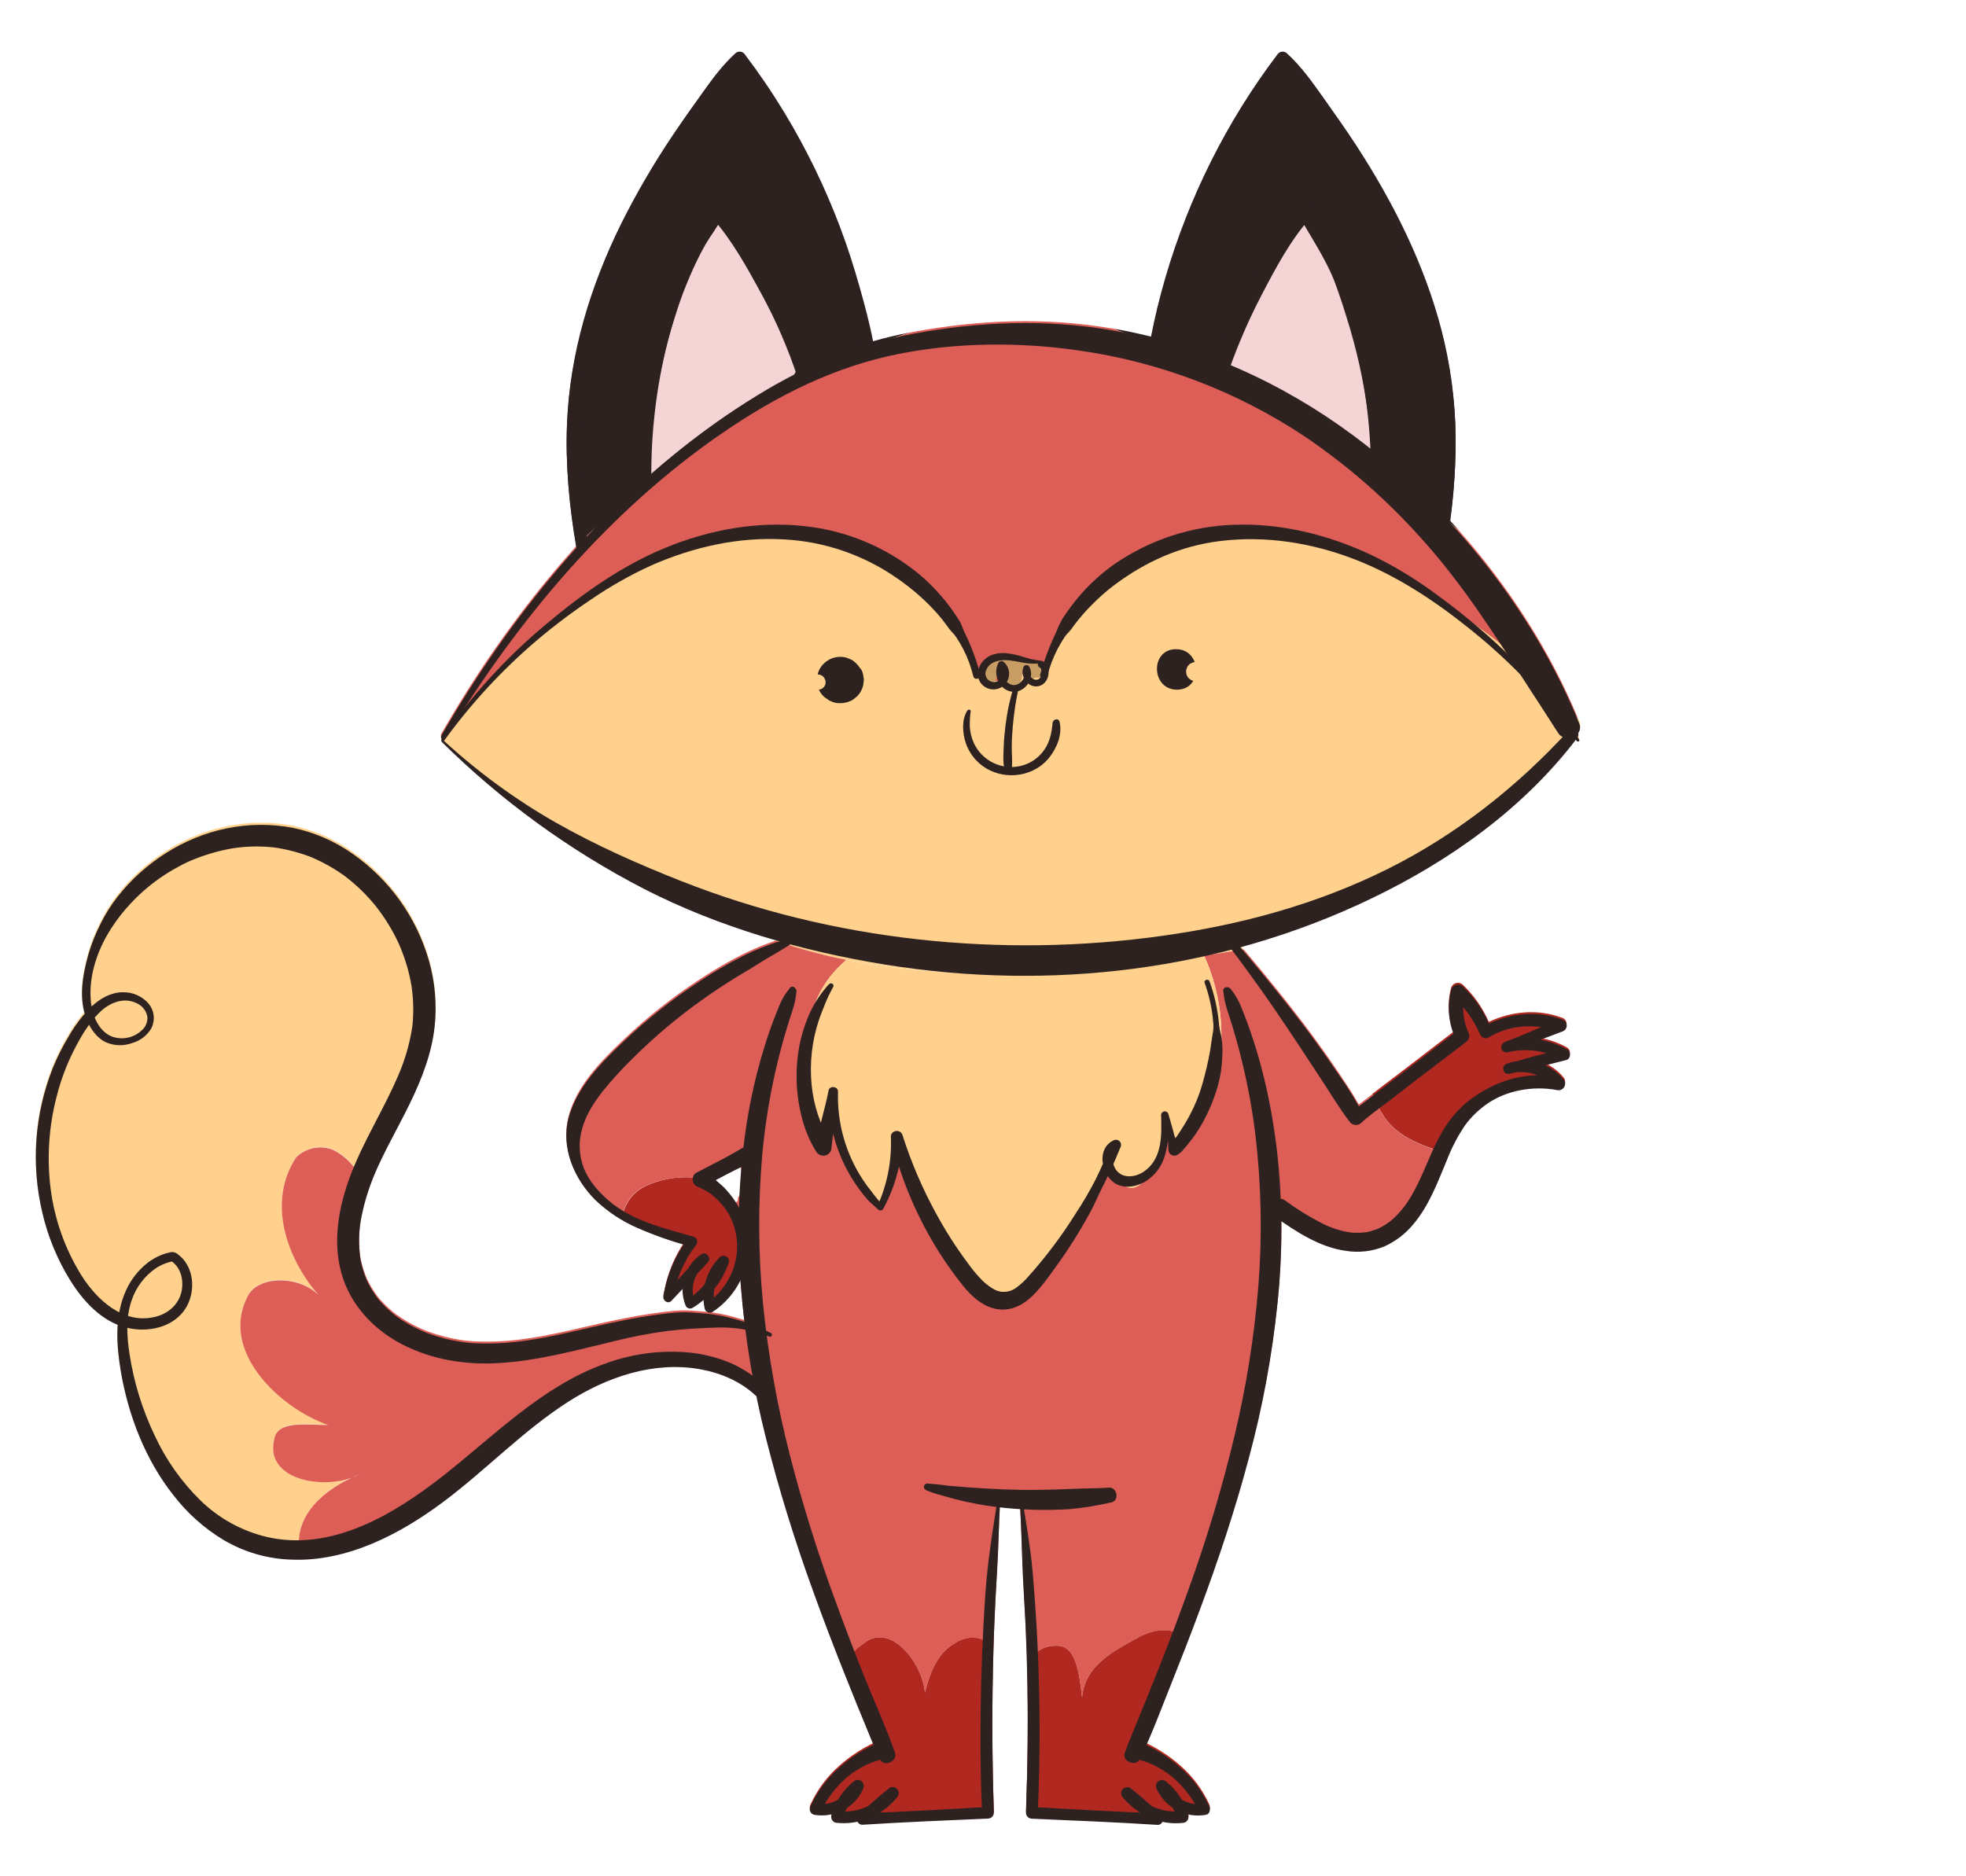 <svg viewBox="0 0 437 417" fill="none" xmlns="http://www.w3.org/2000/svg">
<path d="M202.216 73.919C199.429 74.458 196.711 75.108 194.062 75.869C193.265 71.74 192.168 67.677 191.027 63.63C189.761 59.157 188.336 54.727 186.688 50.38C183.384 41.637 179.294 33.214 174.467 25.212C171.742 20.701 168.781 16.337 165.598 12.137C165.489 11.96 165.342 11.81 165.168 11.697C164.994 11.585 164.797 11.512 164.592 11.486C164.386 11.459 164.177 11.479 163.98 11.543C163.783 11.607 163.603 11.715 163.453 11.858C160.724 14.343 158.486 17.32 156.357 20.318C154.103 23.475 151.838 26.627 149.682 29.849C145.377 36.224 141.493 42.874 138.056 49.757C131.245 63.548 126.698 78.415 126.048 93.855C125.661 103.025 126.534 112.201 128.084 121.229C139.257 110.933 150.462 101.02 164.108 92.282C175.93 84.479 188.748 78.303 202.216 73.919Z" fill="#2E2221"/>
<path d="M324.499 118.148C323.773 117.324 323.036 116.51 322.288 115.701C323.184 109.436 323.608 103.111 323.555 96.782C323.446 88.855 322.385 80.97 320.394 73.297C316.574 58.621 309.647 44.896 301.422 32.247C299.042 28.593 296.51 25.048 293.999 21.493C291.592 18.101 289.152 14.671 286.058 11.864C285.907 11.721 285.727 11.613 285.53 11.548C285.333 11.484 285.124 11.464 284.919 11.491C284.713 11.518 284.516 11.59 284.342 11.703C284.168 11.815 284.021 11.966 283.912 12.142C278.297 19.561 273.375 27.481 269.208 35.802C265.025 44.16 261.607 52.88 258.996 61.855C257.752 66.131 256.704 70.468 255.847 74.837C253.151 74.16 250.422 73.577 247.66 73.089C248.688 73.595 249.767 73.987 250.88 74.258C277.663 84.75 302.988 99.333 324.499 118.148Z" fill="#2E2221"/>
<path d="M350.67 163.469C350.831 163.188 350.883 162.858 350.818 162.541C351.053 162.233 351.199 161.867 351.24 161.481C351.281 161.096 351.216 160.707 351.052 160.356C350.987 160.187 350.91 160.018 350.839 159.848C334.465 140.383 311.607 126.472 288.012 119.568C266.179 113.014 238.889 126.122 232.339 150.154C229.064 148.515 225.244 150.7 222.515 151.246C218.694 152.339 216.511 146.877 214.327 143.6C205.595 126.669 187.037 116.291 167.934 119.022C138.859 122.256 114.57 140.902 98.201 164.469C98.201 164.469 98.201 164.469 98.201 164.507C111.444 177.603 126.593 188.615 143.132 197.168C150.465 200.894 158.077 204.044 165.898 206.589C163.453 205.541 161.035 204.405 158.655 203.149C161.035 204.405 163.453 205.541 165.898 206.589C168.314 207.387 170.752 208.133 173.212 208.829C172.933 208.916 172.666 209.014 172.382 209.107C177.52 210.897 182.776 212.328 188.112 213.389C190.531 211.316 193.305 209.696 196.299 208.61C193.305 209.696 190.531 211.316 188.112 213.389C200.398 215.863 212.979 216.557 225.227 216.257C239.421 215.752 253.576 214.476 267.631 212.433C264.526 205.505 259.698 199.488 253.609 194.956C259.698 199.488 264.526 205.505 267.631 212.433C270.562 212.002 273.493 211.549 276.413 211.041L275.676 210.183C285.684 207.466 295.423 203.841 304.773 199.353C322.185 190.985 338.422 179.45 350.25 164.043L350.408 164.256C350.654 164.6 351.216 164.256 350.954 163.912C350.872 163.753 350.768 163.611 350.67 163.469Z" fill="#FFD18C"/>
<path d="M220.915 289.859C220.719 289.902 220.528 289.952 220.331 289.99C220.532 289.977 220.729 289.932 220.915 289.859Z" fill="#FFD18C"/>
<path d="M78.214 328.478C70.78 331.095 58.947 328.566 60.955 320.029C61.501 315.66 68.051 316.752 72.963 316.752C62.047 312.929 48.948 300.367 54.952 288.351C57.135 283.436 66.413 283.436 70.78 287.805C63.684 279.613 59.318 267.051 65.868 257.22C66.927 256.181 68.264 255.473 69.718 255.183C71.172 254.892 72.678 255.03 74.055 255.581C78.208 257.662 80.386 261.283 81.56 265.33C82.007 263.883 82.504 262.49 83.006 261.272C85.326 255.608 88.464 250.349 91.139 244.832C93.753 239.447 95.969 233.811 96.624 227.825C97.143 222.888 96.705 217.898 95.336 213.127C92.578 203.534 86.62 195.174 78.454 189.44C74.474 186.597 69.952 184.606 65.169 183.59C60.248 182.643 55.188 182.687 50.285 183.722C40.826 185.655 32.022 191.341 26.1 198.938C24.615 200.84 23.334 202.894 22.279 205.066C21.19 207.216 20.302 209.464 19.627 211.778C18.47 215.989 17.596 220.593 18.819 224.886C17.516 226.447 16.342 228.111 15.309 229.862C13.92 232.146 12.717 234.539 11.713 237.017C7.66 247.246 6.852 258.476 9.398 269.181C10.62 274.45 12.689 279.485 15.522 284.091C18.071 288.204 21.564 292.229 26.133 294.081C25.958 297.585 26.202 301.098 26.859 304.545C28.556 314.376 32.361 324.169 38.605 332.029C41.632 335.952 45.354 339.284 49.586 341.86C54.218 344.619 59.48 346.144 64.869 346.289C65.518 346.289 66.162 346.289 66.806 346.289C64.727 337.955 70.927 331.887 78.214 328.478Z" fill="#FFD18C"/>
<path d="M147.471 287.739C147.319 288.733 148.508 289.569 149.283 288.733L149.464 288.537C148.815 288.099 148.188 287.629 147.586 287.128C147.548 287.33 147.504 287.532 147.471 287.739Z" fill="#DD5E56"/>
<path d="M152.362 289.689C152.41 289.852 152.495 290.002 152.61 290.126C152.726 290.25 152.869 290.346 153.028 290.405C153.187 290.465 153.357 290.486 153.526 290.468C153.694 290.45 153.857 290.393 153.999 290.301C154.835 289.77 155.632 289.181 156.385 288.537C156.42 289.221 156.513 289.9 156.663 290.569C156.716 290.741 156.808 290.899 156.932 291.031C157.056 291.163 157.208 291.265 157.377 291.329C157.546 291.393 157.727 291.418 157.907 291.402C158.087 291.386 158.26 291.328 158.415 291.235C161.059 289.474 163.189 287.043 164.588 284.189C164.588 284.555 164.632 284.916 164.659 285.282C164.703 285.893 164.768 286.505 164.817 287.111C168.032 280.71 166.318 273.577 163.103 267.613C162.965 267.604 162.836 267.542 162.742 267.44C162.648 267.339 162.596 267.206 162.596 267.067C162.596 266.991 162.596 266.914 162.596 266.843C162.503 266.806 162.423 266.744 162.363 266.664C162.304 266.584 162.267 266.489 162.257 266.39C162.251 266.351 162.242 266.313 162.23 266.275L162.165 266.046C162.163 266.022 162.163 265.998 162.165 265.975C162.121 265.909 162.088 265.838 162.045 265.773C157.858 260.043 147.581 261.174 142.341 264.32C141.252 265.05 140.328 266.001 139.63 267.111C138.931 268.222 138.473 269.466 138.286 270.765C139.457 271.442 140.656 272.055 141.882 272.605C145.184 274.058 148.584 275.277 152.056 276.254C149.849 279.533 148.348 283.236 147.646 287.128C148.248 287.629 148.875 288.099 149.524 288.537C150.271 287.734 151.025 286.942 151.778 286.15C151.728 287.357 151.927 288.562 152.362 289.689Z" fill="#B0281F"/>
<path d="M320.76 256.155C315.302 254.516 309.844 252.331 307.115 247.416C306.245 246.121 305.548 244.718 305.041 243.243C304.047 244.019 303.054 244.811 302.033 245.537C300.745 243.205 299.239 240.998 297.76 238.781C295.995 236.141 294.176 233.543 292.302 230.987C288.481 225.738 284.404 220.664 280.294 215.656C279.155 214.272 278.005 212.9 276.844 211.538L276.435 211.052C273.515 211.56 270.584 212.013 267.653 212.445C273.826 226.181 272.805 242.593 262.91 255.046C261.272 256.684 260.181 251.223 259.635 249.038C260.181 254.5 257.998 258.869 254.723 262.146C250.356 267.062 247.627 261.6 247.081 256.684C242.775 269.612 234.746 286.773 220.921 289.87C220.734 289.943 220.537 289.987 220.337 290.001C220.533 289.962 220.724 289.913 220.921 289.87C221.428 289.673 221.974 289.291 221.974 288.908C209.967 281.262 203.963 267.062 200.142 253.953C198.505 258.869 196.867 263.238 196.321 268.154C189.226 262.146 184.859 252.861 185.405 243.576C184.415 247.345 183.685 251.177 183.222 255.046C176.672 246.307 178.31 235.93 180.493 225.553C181.492 220.883 184.314 216.634 188.134 213.4C182.798 212.339 177.542 210.908 172.404 209.118C169.845 209.99 167.347 211.032 164.926 212.237C161.731 213.859 158.633 215.666 155.648 217.65C149.58 221.601 143.889 226.102 138.646 231.096C133.613 235.864 128.215 241.277 126.382 248.175C124.64 254.729 127.62 261.627 132.26 266.281C134.04 268.035 136.045 269.546 138.22 270.775C138.408 269.477 138.865 268.232 139.564 267.122C140.263 266.012 141.186 265.061 142.275 264.331C147.515 261.185 157.793 260.054 161.979 265.783C161.75 265.401 161.521 265.024 161.319 264.626C161.249 264.563 161.2 264.481 161.177 264.391C161.079 264.232 160.975 264.079 160.882 263.921C160.604 263.714 160.303 263.511 160.009 263.315C159.714 263.118 159.294 262.818 158.917 262.577C158.371 262.217 158.813 261.376 159.348 261.573C159.617 261.373 159.923 261.23 160.249 261.152C161.014 260.772 161.801 260.44 162.607 260.158C162.662 260.135 162.721 260.122 162.781 260.122C162.841 260.122 162.901 260.135 162.956 260.158C163.052 260.128 163.155 260.128 163.251 260.158H163.3C163.448 259.954 163.61 259.76 163.786 259.579C163.853 259.51 163.937 259.46 164.03 259.435C164.123 259.409 164.221 259.408 164.314 259.433C164.407 259.457 164.492 259.506 164.56 259.574C164.629 259.642 164.678 259.726 164.703 259.819C165.152 261.816 165.027 263.899 164.342 265.827C164.298 265.953 164.208 266.058 164.091 266.122C164.064 266.242 164.031 266.362 164.004 266.477C163.977 266.592 164.004 266.657 164.004 266.75C163.999 266.862 163.961 266.969 163.894 267.058C163.826 267.147 163.733 267.213 163.627 267.247C163.599 267.367 163.528 267.472 163.427 267.542C163.326 267.612 163.204 267.644 163.082 267.63C166.296 273.594 167.994 280.738 164.795 287.128C164.976 289.247 165.183 291.366 165.434 293.48C164.601 293.207 163.76 292.955 162.912 292.726C161.479 292.324 160.02 292.02 158.546 291.814L157.956 291.743C157.477 291.725 156.999 291.676 156.526 291.595C155.642 291.514 154.764 291.453 153.879 291.382C150.839 291.137 147.624 291.639 144.601 292.076C141.413 292.54 138.258 293.168 135.114 293.84C128.739 295.227 122.408 296.932 115.924 297.751C112.625 298.193 109.294 298.352 105.968 298.226C105.373 298.226 104.773 298.16 104.178 298.106L103.741 298.062H103.66L102.65 297.926C101.414 297.746 100.188 297.504 98.977 297.199C97.763 296.898 96.566 296.534 95.391 296.107L94.801 295.888C94.55 295.79 94.304 295.686 94.053 295.577C93.438 295.315 92.827 295.031 92.219 294.725C91.124 294.175 90.063 293.558 89.043 292.879C88.797 292.715 88.557 292.551 88.317 292.376H88.273L87.924 292.109C87.433 291.727 86.958 291.333 86.494 290.918C86.03 290.503 85.642 290.121 85.239 289.706C85.035 289.495 84.838 289.282 84.649 289.067L84.36 288.739C84.36 288.712 84.201 288.548 84.13 288.466L83.989 288.286L83.727 287.936C83.552 287.701 83.388 287.466 83.225 287.226C82.875 286.713 82.548 286.188 82.248 285.648C82.1 285.391 81.964 285.129 81.833 284.867C81.8 284.807 81.603 284.386 81.565 284.32C81.276 283.643 81.019 282.95 80.79 282.245C80.561 281.54 80.397 280.874 80.244 280.175C80.105 279.566 80.01 278.947 79.96 278.324C79.671 275.492 79.82 272.633 80.403 269.847C80.692 268.394 81.09 266.865 81.543 265.39C80.37 261.343 78.192 257.744 74.038 255.641C72.662 255.09 71.155 254.952 69.702 255.243C68.248 255.533 66.91 256.241 65.851 257.28C59.302 267.111 63.668 279.673 70.764 287.865C66.397 283.496 57.118 283.496 54.935 288.411C48.931 300.427 62.031 312.989 72.947 316.812C68.035 316.812 61.485 315.72 60.939 320.089C58.931 328.626 70.764 331.155 78.198 328.538C78.809 328.249 79.42 327.992 80.042 327.736C79.448 328.049 78.832 328.317 78.198 328.538C70.927 331.886 64.727 337.954 66.817 346.272C78.367 346.07 89.321 340.265 98.392 333.514C108.01 326.348 116.24 317.588 126.349 311.121C134.912 305.659 145.239 302.109 155.544 303.912C160.08 304.709 164.55 306.588 167.945 309.761C168.001 309.813 168.061 309.861 168.125 309.903C168.785 313.115 169.5 316.31 170.308 319.488C173.217 330.935 176.705 342.226 180.76 353.318C182.894 359.255 185.127 365.148 187.474 371.014C188.288 368.687 189.866 366.704 191.949 365.388C197.953 360.473 205.049 369.758 205.595 376.312C206.686 371.942 208.324 367.573 212.144 365.388C215.354 363.247 219.611 363.75 220.801 367.366C220.975 361.252 221.25 355.137 221.625 349.02C221.925 344.252 221.996 339.467 222.242 334.694C223.748 334.858 225.255 334.994 226.766 335.087C226.985 339.205 227.138 343.329 227.28 347.452C227.438 351.865 227.76 356.278 227.967 360.697C228.109 363.777 228.207 366.869 228.289 369.954C229.807 367.224 232.11 365.547 235.614 365.935C239.435 366.481 239.98 373.035 240.526 377.404C241.072 370.304 247.622 367.027 252.534 364.296C255.962 362.335 260.721 361.254 264.023 364.618C264.933 362.244 265.834 359.865 266.725 357.48C270.824 346.404 274.568 335.169 277.603 323.754C280.642 312.516 282.768 301.051 283.962 289.471C284.579 283.385 284.868 277.27 284.83 271.152C289.136 274.134 293.901 276.975 299.119 277.706C302.001 278.171 304.955 277.829 307.655 276.718C310.171 275.601 312.395 273.919 314.156 271.802C317.698 267.591 319.554 262.446 321.65 257.438C321.781 257.127 321.912 256.81 322.048 256.499C321.612 256.329 321.18 256.231 320.76 256.155Z" fill="#DD5E56"/>
<path d="M252.534 364.296C247.622 367.027 241.072 370.304 240.526 377.404C239.98 373.035 239.435 366.481 235.614 365.935C232.121 365.547 229.806 367.234 228.289 369.954C228.442 375.798 228.489 381.642 228.431 387.486C228.376 392.538 228.245 397.596 228.071 402.643C228.086 402.986 228.234 403.311 228.483 403.548C228.733 403.785 229.064 403.917 229.408 403.915C238.687 404.325 248.02 404.691 257.31 405.291C257.539 405.303 257.766 405.244 257.961 405.123C258.156 405.002 258.31 404.825 258.401 404.614C259.891 404.936 261.422 405.016 262.937 404.849C263.136 404.84 263.331 404.786 263.506 404.691C263.682 404.596 263.834 404.463 263.951 404.302C264.068 404.14 264.147 403.954 264.182 403.757C264.217 403.561 264.208 403.359 264.154 403.167C264.154 403.09 264.105 403.019 264.083 402.948C265.394 403.242 266.75 403.273 268.073 403.041C268.979 402.883 269.094 401.801 268.794 401.141C267.285 397.844 265.091 394.908 262.358 392.528C260.097 390.528 257.568 388.855 254.843 387.557C256.769 383.188 258.461 378.704 260.224 374.291C261.512 371.072 262.786 367.848 264.045 364.618C260.716 361.227 255.962 362.308 252.534 364.296Z" fill="#B0281F"/>
<path d="M212.144 365.389C208.324 367.573 206.686 371.943 205.594 376.312C205.049 369.758 197.953 360.473 191.949 365.389C189.855 366.709 188.271 368.702 187.457 371.041C189.491 376.183 191.571 381.306 193.696 386.411C193.849 386.787 194.012 387.159 194.171 387.503C191.414 388.82 188.856 390.519 186.573 392.55C183.85 394.936 181.664 397.873 180.16 401.168C180.068 401.341 180.016 401.532 180.008 401.727C180 401.923 180.037 402.117 180.115 402.297C180.194 402.476 180.311 402.635 180.46 402.762C180.609 402.889 180.784 402.981 180.973 403.031C182.277 403.259 183.613 403.223 184.903 402.927C184.876 403.02 184.843 403.107 184.816 403.2C184.733 403.536 184.786 403.891 184.964 404.188C185.142 404.484 185.43 404.699 185.765 404.784C187.374 404.968 189.002 404.9 190.59 404.582C190.697 404.792 190.862 404.968 191.065 405.089C191.268 405.21 191.5 405.271 191.736 405.264C201.015 404.664 210.338 404.298 219.644 403.888C219.988 403.875 220.313 403.728 220.55 403.478C220.787 403.228 220.916 402.894 220.91 402.55C220.513 390.807 220.477 379.07 220.801 367.338C219.611 363.712 215.37 363.204 212.144 365.389Z" fill="#B0281F"/>
<path d="M330.617 244.898C334.984 241.872 340.895 240.916 346.069 241.877C346.349 241.946 346.643 241.931 346.915 241.834C347.187 241.737 347.424 241.562 347.597 241.331C347.773 241.098 347.875 240.816 347.889 240.524C347.902 240.232 347.827 239.942 347.674 239.693C346.561 238.296 345.142 237.174 343.525 236.416L348.077 235.269C349.169 234.99 349.256 233.423 348.329 232.893C346.471 231.832 344.437 231.116 342.325 230.779C343.962 230.168 345.638 229.556 347.281 228.911C347.559 228.815 347.799 228.633 347.967 228.391C348.135 228.149 348.221 227.86 348.214 227.566C348.207 227.271 348.106 226.987 347.926 226.754C347.747 226.52 347.498 226.35 347.215 226.268C341.877 224.258 336.021 224.782 330.928 227.18C329.568 224.071 327.605 221.262 325.154 218.917C324.952 218.729 324.705 218.597 324.437 218.534C324.169 218.47 323.889 218.478 323.624 218.555C323.36 218.632 323.12 218.776 322.928 218.973C322.736 219.171 322.598 219.415 322.528 219.681C321.692 222.892 321.883 226.284 323.074 229.381L312.382 237.585C310.439 239.087 308.479 240.561 306.525 242.047C306.028 242.424 305.532 242.811 305.041 243.205C305.547 244.68 306.245 246.083 307.115 247.377C309.844 252.293 315.302 254.478 320.76 256.116C321.18 256.22 321.611 256.318 322.048 256.417C323.004 254.053 324.212 251.799 325.65 249.693C327.024 247.826 328.704 246.205 330.617 244.898Z" fill="#B0281F"/>
<path d="M156.532 291.574C157.005 291.654 157.482 291.704 157.962 291.721C157.514 291.656 157.007 291.612 156.532 291.574Z" fill="#DD5E56"/>
<path d="M78.214 328.478C78.848 328.257 79.465 327.989 80.059 327.676C79.464 327.921 78.825 328.189 78.214 328.478Z" fill="#DD5E56"/>
<path d="M180.487 225.569C178.304 235.946 176.667 246.323 183.216 255.062C183.68 251.193 184.409 247.361 185.4 243.593C184.854 252.877 189.22 262.162 196.316 268.17C196.862 263.255 198.499 258.885 200.136 253.97C203.957 267.078 209.961 281.278 221.969 288.925C221.969 289.307 221.423 289.689 220.915 289.886C234.741 286.789 242.748 269.628 247.076 256.701C247.622 261.616 250.351 267.078 254.717 262.162C257.992 258.885 260.175 254.516 259.629 249.054C260.175 251.239 261.267 256.701 262.904 255.062C272.8 242.593 273.82 226.181 267.647 212.461C253.592 214.503 239.437 215.779 225.244 216.284C212.979 216.585 200.398 215.891 188.129 213.417C184.319 216.623 181.486 220.872 180.487 225.569Z" fill="#FFD18C"/>
<path d="M250.897 74.28C249.784 74.009 248.704 73.617 247.676 73.111L247.13 73.013C232.443 70.495 217.728 71.074 203.127 73.761L202.194 73.947C188.736 78.33 175.927 84.504 164.113 92.303C150.468 101.069 139.252 110.96 128.09 121.25V121.343C128.09 121.343 128.09 121.376 128.09 121.392C119.157 131.379 111.078 142.097 103.938 153.436C101.915 156.637 99.959 159.879 98.07 163.163C98.005 163.268 97.982 163.394 98.005 163.516C98.028 163.637 98.097 163.745 98.196 163.819L98.114 163.933C98.071 163.986 98.05 164.053 98.056 164.12C98.062 164.188 98.095 164.25 98.147 164.294C98.136 164.33 98.133 164.368 98.14 164.405C98.147 164.442 98.162 164.477 98.185 164.507C114.559 140.94 138.842 122.293 167.917 119.06C187.021 116.329 205.578 126.707 214.311 143.638C216.494 146.915 218.678 152.376 222.498 151.284C225.227 150.738 229.048 148.553 232.323 150.192C238.872 126.16 266.163 113.052 287.995 119.606C311.59 126.51 334.46 140.421 350.823 159.886C344.612 144.834 335.497 130.606 324.482 118.17C302.988 99.333 277.663 84.75 250.897 74.28Z" fill="#DD5E56"/>
<path d="M231.384 147.467L231.269 147.385C231.132 147.301 230.979 147.246 230.819 147.223C230.66 147.199 230.497 147.208 230.341 147.248C230.158 147.154 229.964 147.084 229.763 147.041C229.026 146.877 228.273 146.773 227.536 146.636L223.071 145.828C222.929 145.802 222.783 145.81 222.643 145.849C222.504 145.889 222.376 145.96 222.269 146.058C221.525 146.23 220.834 146.583 220.257 147.085C219.681 147.587 219.236 148.222 218.961 148.936C218.681 149.524 218.628 150.195 218.814 150.82C219.24 152.082 221.183 152.136 221.494 150.755C221.538 150.563 221.565 150.367 221.614 150.176C221.614 150.132 221.761 149.761 221.669 149.963C221.771 149.708 221.927 149.479 222.127 149.291C222.424 150.658 223.165 151.889 224.234 152.792C224.488 153.031 224.825 153.16 225.173 153.152C225.522 153.143 225.853 152.999 226.095 152.748C226.658 152.104 227.035 151.318 227.187 150.476C227.228 150.247 227.228 150.012 227.187 149.782C227.671 149.944 228.107 150.226 228.453 150.602C228.72 150.778 229.033 150.872 229.354 150.872C229.674 150.872 229.987 150.778 230.254 150.602C230.333 150.627 230.413 150.647 230.494 150.662C230.8 150.725 231.119 150.671 231.387 150.51C231.655 150.349 231.853 150.093 231.941 149.793C232.006 149.586 232.043 149.371 232.05 149.154C232.133 148.839 232.114 148.505 231.994 148.201C231.874 147.897 231.66 147.64 231.384 147.467Z" fill="#C89D64"/>
<path d="M176.967 77.469C176.05 75.148 174.642 72.991 173.43 70.817L169.735 64.192C166.966 59.225 164.206 54.254 161.455 49.276C161.28 49.001 161.037 48.776 160.749 48.622C160.462 48.469 160.139 48.393 159.814 48.401C159.488 48.409 159.17 48.502 158.89 48.669C158.61 48.837 158.379 49.074 158.218 49.358C154.968 56.149 152.232 63.174 150.031 70.375C147.78 77.485 146.154 84.778 145.174 92.172C144.906 94.308 144.628 96.449 144.584 98.601C144.551 99.573 144.529 100.55 144.513 101.523L144.049 101.867C144.19 103.063 144.263 104.267 144.268 105.471C144.268 105.57 144.268 105.668 144.268 105.766C144.488 105.732 144.7 105.654 144.89 105.537L145.184 105.346C145.265 105.394 145.355 105.422 145.448 105.429C145.541 105.435 145.634 105.419 145.72 105.382C145.806 105.346 145.882 105.289 145.941 105.217C146.001 105.145 146.043 105.06 146.063 104.969C146.063 104.892 146.112 104.821 146.134 104.75C150.015 102.304 153.775 99.704 157.558 97.104L170.111 88.447C172.011 87.136 174.205 85.919 175.793 84.225C176.63 83.339 177.188 82.226 177.397 81.024C177.605 79.823 177.456 78.586 176.967 77.469Z" fill="#F5D4D6"/>
<path d="M272.33 77.469C273.247 75.148 274.656 72.991 275.867 70.817L279.562 64.192C282.331 59.225 285.091 54.254 287.842 49.276C288.017 49.001 288.26 48.776 288.548 48.622C288.836 48.469 289.158 48.393 289.484 48.401C289.81 48.409 290.128 48.502 290.407 48.669C290.687 48.837 290.918 49.074 291.079 49.358C294.331 56.148 297.068 63.173 299.266 70.375C301.519 77.485 303.146 84.778 304.129 92.172C304.397 94.308 304.675 96.449 304.719 98.601C304.751 99.573 304.773 100.55 304.79 101.523L305.254 101.867C305.11 103.063 305.037 104.267 305.035 105.471C305.035 105.57 305.035 105.668 305.035 105.766C304.815 105.732 304.603 105.654 304.413 105.537L304.113 105.346C304.033 105.394 303.943 105.422 303.85 105.429C303.758 105.435 303.665 105.419 303.579 105.382C303.494 105.346 303.418 105.289 303.359 105.217C303.3 105.145 303.259 105.06 303.239 104.969C303.239 104.892 303.19 104.821 303.169 104.75C299.288 102.304 295.527 99.704 291.739 97.104L279.186 88.447C277.292 87.136 275.092 85.919 273.509 84.225C272.672 83.34 272.113 82.227 271.903 81.025C271.694 79.824 271.842 78.587 272.33 77.469Z" fill="#F5D4D6"/>
<path d="M191.207 148.641L191.18 148.608L191.726 149.772V149.701C191.28 148.438 190.415 147.366 189.275 146.664L188.025 146.172C187.125 145.954 186.183 145.978 185.296 146.243C184.82 146.368 184.371 146.577 183.97 146.861C183.224 147.321 182.609 147.967 182.185 148.734C181.581 149.955 181.434 151.352 181.77 152.672C182.025 153.517 182.495 154.281 183.135 154.889L183.2 154.938L184.292 155.719C184.702 155.923 185.129 156.092 185.569 156.222C186.925 156.492 188.333 156.271 189.542 155.599L190.568 154.764C191.185 154.115 191.624 153.317 191.84 152.448V152.388L190.628 154.573L190.661 154.534L191.398 153.535C191.739 152.986 191.928 152.356 191.944 151.711C192.048 151.284 192.036 150.837 191.911 150.416C191.868 149.775 191.655 149.156 191.294 148.625L191.207 148.641Z" fill="#2E2221"/>
<path d="M261.622 153.327C267.418 153.327 267.194 144.326 261.403 144.326C255.612 144.326 255.831 153.327 261.622 153.327Z" fill="#2E2221"/>
<path d="M98.223 164.972C111.459 178.06 126.6 189.064 143.132 197.611C159.818 206.164 178.397 211.5 196.851 214.465C233.42 220.342 271.239 215.902 304.773 199.784C322.348 191.346 338.723 179.691 350.567 164.076C351.522 162.82 349.863 161.116 348.744 162.339C337.282 174.874 323.767 185.54 308.545 193.143C292.716 201.046 275.856 205.607 258.407 208.048C222.542 213.067 185.181 209.206 151.429 195.879C141.855 192.105 132.505 187.96 123.554 182.88C114.563 177.75 106.18 171.617 98.567 164.6C98.543 164.577 98.514 164.559 98.483 164.546C98.451 164.534 98.418 164.528 98.384 164.529C98.35 164.53 98.317 164.537 98.286 164.551C98.255 164.564 98.228 164.584 98.204 164.608C98.181 164.633 98.163 164.662 98.15 164.693C98.138 164.724 98.132 164.758 98.133 164.792C98.134 164.825 98.141 164.859 98.155 164.89C98.168 164.92 98.188 164.948 98.212 164.972H98.223Z" fill="#2E2221"/>
<path d="M231.149 146.855C229.836 146.708 228.544 146.415 227.296 145.981C226.143 145.62 224.959 145.366 223.759 145.222C221.647 145.015 219.48 145.572 218.197 147.363C217.106 148.871 216.991 151.061 218.47 152.361C218.809 152.669 219.205 152.907 219.637 153.063C220.068 153.218 220.525 153.286 220.983 153.265C221.441 153.243 221.89 153.131 222.304 152.936C222.719 152.74 223.09 152.465 223.399 152.126C223.707 151.786 223.945 151.39 224.1 150.958C224.255 150.527 224.324 150.069 224.302 149.611C224.28 149.153 224.169 148.704 223.973 148.289C223.778 147.874 223.503 147.502 223.164 147.194C223.075 147.111 222.969 147.05 222.853 147.014C222.738 146.978 222.615 146.969 222.496 146.988C222.376 147.006 222.262 147.051 222.162 147.12C222.062 147.189 221.979 147.28 221.92 147.385C220.626 149.81 222.034 153.393 224.911 153.775C227.787 154.157 230.178 150.755 228.791 148.204C228.723 148.095 228.628 148.005 228.515 147.944C228.402 147.883 228.275 147.852 228.146 147.856C228.017 147.859 227.892 147.896 227.782 147.963C227.672 148.03 227.582 148.124 227.52 148.237C226.537 150.471 228.835 153.409 231.286 152.41C233.327 151.574 233.698 148.472 231.99 147.123C231.909 147.048 231.813 146.99 231.709 146.955C231.605 146.919 231.494 146.906 231.384 146.916C231.275 146.927 231.168 146.96 231.072 147.014C230.976 147.069 230.893 147.143 230.828 147.232C230.763 147.321 230.717 147.423 230.694 147.53C230.671 147.638 230.671 147.75 230.694 147.858C230.717 147.966 230.763 148.067 230.828 148.156C230.893 148.245 230.977 148.319 231.073 148.373C231.941 148.92 231.695 150.514 230.865 150.984C229.746 151.612 228.327 150.045 228.808 148.947L227.536 148.98C228.376 150.525 226.613 152.666 224.943 152.257C223.273 151.847 222.514 149.586 223.306 148.144L222.061 148.335C223.098 149.297 222.771 151.361 221.248 151.612C220.902 151.673 220.545 151.635 220.219 151.504C219.893 151.372 219.61 151.151 219.403 150.867C219.196 150.583 219.072 150.246 219.046 149.895C219.02 149.544 219.093 149.193 219.256 148.881C220.102 146.953 222.373 146.637 224.245 146.806C225.369 146.91 226.472 147.183 227.585 147.352C228.764 147.572 229.969 147.613 231.16 147.472C231.244 147.472 231.325 147.439 231.384 147.38C231.443 147.32 231.477 147.24 231.477 147.156C231.477 147.072 231.443 146.991 231.384 146.932C231.325 146.872 231.244 146.839 231.16 146.839L231.149 146.855Z" fill="#2E2221"/>
<path d="M225.708 152.382C225.287 152.919 225.006 153.551 224.889 154.223C224.66 155.009 224.474 155.812 224.294 156.615C223.945 158.177 223.694 159.761 223.492 161.35C223.29 162.94 223.153 164.431 223.104 165.982C223.055 167.533 222.891 169.341 223.251 170.897C223.437 171.678 224.78 171.695 224.889 170.854C225.085 169.341 224.889 167.741 224.889 166.211C224.889 164.682 224.982 163.093 225.113 161.542C225.244 159.99 225.446 158.494 225.658 156.976C225.778 156.206 225.92 155.435 226.062 154.665C226.269 153.972 226.323 153.241 226.221 152.524C226.204 152.47 226.173 152.422 226.132 152.383C226.09 152.345 226.04 152.318 225.985 152.304C225.93 152.291 225.872 152.292 225.818 152.308C225.764 152.324 225.714 152.353 225.675 152.393L225.708 152.382Z" fill="#2E2221"/>
<path d="M215.037 157.942C213.705 159.952 213.945 162.962 214.649 165.141C215.44 167.511 217.051 169.521 219.19 170.81C223.682 173.503 229.779 172.629 233.125 168.549C234.91 166.364 236.181 163.3 235.521 160.476C235.297 159.532 234.047 159.903 233.965 160.722C233.763 162.907 233.365 164.955 232.071 166.774C230.83 168.531 228.993 169.777 226.903 170.28C224.83 170.768 222.653 170.52 220.743 169.58C218.832 168.639 217.308 167.065 216.429 165.124C215.959 164.035 215.67 162.877 215.572 161.694C215.531 160.499 215.595 159.302 215.763 158.117C215.796 157.713 215.25 157.669 215.064 157.942H215.037Z" fill="#2E2221"/>
<path d="M265.312 149.936C265.514 149.936 265.508 149.613 265.312 149.613C265.115 149.613 265.115 149.936 265.312 149.936Z" fill="#FFD18C"/>
<path d="M265.824 151.432C266.11 151.437 266.392 151.368 266.643 151.23C266.897 151.125 267.125 150.968 267.313 150.768C267.501 150.569 267.645 150.331 267.735 150.072C267.86 149.816 267.916 149.532 267.898 149.247L267.806 148.701C267.706 148.35 267.518 148.03 267.26 147.773L266.818 147.45C266.484 147.265 266.107 147.173 265.726 147.183C265.44 147.177 265.158 147.247 264.907 147.385C264.647 147.476 264.416 147.635 264.236 147.844C264.034 148.034 263.887 148.276 263.81 148.543C263.685 148.799 263.629 149.083 263.647 149.367L263.734 149.914C263.838 150.263 264.025 150.581 264.28 150.842L264.722 151.164C265.055 151.35 265.432 151.441 265.813 151.426L265.824 151.432Z" fill="#FFD18C"/>
<path d="M130.726 121.043C129.298 113.097 128.617 105.035 128.69 96.962C128.818 89.286 129.866 81.652 131.812 74.225C135.556 59.938 142.303 46.633 150.304 34.284C152.684 30.619 155.216 27.069 157.733 23.503C160.058 20.226 162.399 16.948 165.374 14.218L163.229 13.945C168.825 21.331 173.73 29.216 177.884 37.501C181.998 45.716 185.352 54.29 187.905 63.116C189.474 68.279 190.75 73.527 191.725 78.835C191.825 79.181 192.056 79.475 192.369 79.653C192.683 79.83 193.053 79.878 193.401 79.785C193.745 79.682 194.036 79.451 194.214 79.138C194.392 78.826 194.443 78.457 194.356 78.109C193.485 73.37 192.363 68.681 190.994 64.061C189.728 59.583 188.303 55.159 186.655 50.806C183.359 42.076 179.28 33.664 174.467 25.671C171.743 21.149 168.782 16.773 165.598 12.563C165.488 12.387 165.34 12.239 165.166 12.127C164.992 12.015 164.795 11.944 164.59 11.918C164.385 11.892 164.176 11.912 163.979 11.976C163.783 12.04 163.603 12.147 163.453 12.29C160.724 14.775 158.486 17.751 156.357 20.75C154.103 23.901 151.838 27.053 149.682 30.275C145.377 36.65 141.493 43.3 138.056 50.183C131.245 63.979 126.698 78.846 126.048 94.281C125.661 103.484 126.54 112.687 128.101 121.753C128.199 122.1 128.43 122.395 128.743 122.573C129.057 122.751 129.428 122.798 129.776 122.703C130.121 122.601 130.413 122.37 130.591 122.057C130.769 121.745 130.82 121.375 130.731 121.027L130.726 121.043Z" fill="#2E2221"/>
<path d="M98.709 164.676C104.664 156.451 111.579 148.966 119.308 142.382C123.162 139.114 127.2 136.07 131.403 133.266C135.631 130.359 140.106 127.828 144.775 125.702C154.054 121.611 164.179 119.317 174.32 119.923C183.237 120.403 191.848 123.345 199.198 128.421C200.896 129.572 202.522 130.827 204.066 132.179C205.692 133.596 207.219 135.123 208.635 136.751C209.295 137.521 209.912 138.313 210.507 139.137C210.819 139.609 211.168 140.057 211.549 140.475C211.92 140.824 212.25 141.215 212.532 141.639C213.718 143.418 214.693 145.33 215.435 147.335C215.785 148.324 216.085 149.334 216.347 150.35C216.609 151.366 218.164 150.896 217.897 149.88C217.314 147.738 216.598 145.635 215.752 143.583C215.332 142.54 214.862 141.513 214.36 140.508C214.152 140.075 213.969 139.63 213.814 139.175C213.599 138.607 213.317 138.066 212.974 137.564C210.557 133.772 207.569 130.377 204.115 127.498C196.886 121.604 188.097 117.945 178.823 116.968C168.31 115.794 157.569 117.788 147.837 121.813C138.105 125.838 129.498 131.966 121.442 138.728C113.539 145.304 106.471 152.824 100.395 161.121C99.62 162.18 98.865 163.254 98.13 164.343C97.89 164.698 98.463 164.998 98.709 164.66V164.676Z" fill="#2E2221"/>
<path d="M350.97 164.343C345.144 155.798 338.28 148.01 330.535 141.159C326.647 137.721 322.583 134.489 318.358 131.475C314.093 128.377 309.56 125.668 304.811 123.381C295.292 118.897 284.791 116.281 274.246 116.668C264.754 116.983 255.552 120.016 247.731 125.407C244.021 128.014 240.753 131.201 238.054 134.845C237.355 135.784 236.678 136.74 236.051 137.729C235.547 138.679 235.097 139.656 234.702 140.656C233.756 142.634 232.925 144.666 232.214 146.74C231.831 147.789 231.504 148.854 231.22 149.935C231.176 150.142 231.214 150.357 231.325 150.537C231.437 150.716 231.614 150.844 231.819 150.895C232.024 150.946 232.24 150.916 232.423 150.81C232.605 150.704 232.74 150.532 232.798 150.329C233.311 148.244 234.069 146.227 235.057 144.321C235.554 143.371 236.1 142.442 236.695 141.541C236.952 141.173 237.248 140.834 237.579 140.53C238.003 140.05 238.393 139.541 238.747 139.007C239.982 137.362 241.335 135.81 242.797 134.364C244.255 132.877 245.818 131.497 247.474 130.235C254.515 124.899 262.375 121.365 271.217 120.284C281.331 119.044 291.494 120.661 300.974 124.298C310.455 127.936 319.144 133.714 327.02 140.083C334.921 146.44 342.044 153.709 348.241 161.738C348.994 162.721 349.737 163.721 350.457 164.726C350.703 165.064 351.265 164.726 351.003 164.376L350.97 164.343Z" fill="#2E2221"/>
<path d="M99.058 164.119C114.887 138.029 135.229 113.653 160.533 96.29C172.644 87.978 185.389 81.544 199.776 78.682C212.761 76.109 226.581 76.011 239.664 77.901C257.74 80.446 275.012 87.028 290.2 97.159C299.586 103.536 308.16 111.034 315.733 119.486C325.077 129.754 332.331 141.273 339.814 152.873C341.997 156.227 344.181 159.564 346.326 162.939C347.848 165.331 352.182 163.638 351.03 160.815C340.824 135.789 322.577 113.003 300.898 96.88C285.02 85.067 266.681 76.781 247.13 73.433C232.443 70.91 217.728 71.489 203.127 74.181C190.426 76.525 179.347 81.129 168.267 87.934C141.85 104.112 120.448 127.804 103.954 153.857C101.931 157.057 99.975 160.299 98.087 163.584C97.732 164.206 98.693 164.725 99.058 164.13V164.119Z" fill="#2E2221"/>
<path d="M144.781 106.602C144.668 96.307 145.88 86.04 148.388 76.055C149.65 71.029 151.316 66.114 153.372 61.357C154.361 59.012 155.48 56.724 156.723 54.503C157.995 52.318 159.61 50.27 160.751 47.998L158.257 48.38C162.65 53.263 166.105 59.577 169.238 65.312C172.443 71.2 175.116 77.364 177.224 83.728C177.944 85.913 181.306 84.914 180.651 82.691C178.747 76.079 176.113 69.701 172.797 63.673C169.331 57.419 164.795 52.204 160.735 46.392C160.58 46.171 160.373 45.99 160.132 45.868C159.89 45.746 159.623 45.685 159.353 45.692C159.082 45.699 158.818 45.772 158.583 45.906C158.348 46.039 158.149 46.229 158.006 46.458C155.309 50.494 153.639 55.743 151.871 60.238C149.87 65.266 148.184 70.413 146.822 75.651C144.211 85.761 143.108 96.202 143.547 106.635C143.551 106.804 143.623 106.965 143.746 107.082C143.869 107.199 144.033 107.262 144.202 107.257C144.371 107.253 144.532 107.182 144.649 107.059C144.766 106.936 144.829 106.771 144.824 106.602H144.781Z" fill="#2E2221"/>
<path d="M321.42 121.797C322.886 113.687 323.6 105.46 323.555 97.219C323.446 89.292 322.385 81.407 320.394 73.734C316.574 59.064 309.647 45.333 301.422 32.689C299.042 29.035 296.51 25.485 293.999 21.93C291.592 18.538 289.152 15.113 286.058 12.306C285.907 12.164 285.727 12.056 285.531 11.992C285.334 11.928 285.126 11.908 284.92 11.934C284.715 11.96 284.518 12.032 284.344 12.143C284.17 12.255 284.022 12.404 283.913 12.579C278.298 20.001 273.376 27.923 269.209 36.245C265.026 44.601 261.608 53.319 258.996 62.291C257.383 67.857 256.089 73.51 255.121 79.223C255.036 79.572 255.087 79.94 255.265 80.251C255.443 80.563 255.733 80.795 256.076 80.9C256.424 80.994 256.796 80.947 257.109 80.769C257.423 80.591 257.654 80.296 257.752 79.949C261.811 55.976 271.594 33.339 286.27 13.961L284.125 14.234C286.789 16.648 288.945 19.521 291.019 22.427C293.251 25.562 295.495 28.686 297.629 31.881C301.833 38.117 305.632 44.617 309.003 51.341C315.608 64.673 320.061 79.092 320.733 94.013C321.056 103.061 320.404 112.118 318.79 121.027C318.703 121.375 318.753 121.743 318.93 122.055C319.106 122.367 319.396 122.599 319.739 122.703C320.082 122.798 320.449 122.757 320.762 122.588C321.075 122.419 321.311 122.135 321.42 121.797Z" fill="#2E2221"/>
<path d="M306.007 106.602C306.446 96.167 305.343 85.725 302.732 75.612C301.395 70.527 299.755 65.526 297.82 60.637C295.98 55.885 294.114 50.767 291.521 46.371C290.85 45.229 289.381 45.486 288.716 46.442C284.551 52.406 280.108 57.857 276.675 64.318C273.41 70.555 270.791 77.111 268.859 83.882C268.204 86.115 271.621 86.918 272.336 84.75C274.484 78.226 277.155 71.887 280.321 65.792C283.427 59.823 286.827 53.373 291.335 48.353L288.77 48.086C291.461 52.761 294.31 57.054 296.455 62.051C298.373 66.604 299.937 71.299 301.133 76.093C303.642 86.076 304.851 96.342 304.729 106.635C304.729 107.465 305.968 107.416 306.007 106.602Z" fill="#2E2221"/>
<path d="M174.98 208.764C171.504 209.729 168.133 211.037 164.916 212.669C161.72 214.291 158.622 216.098 155.637 218.081C149.568 222.032 143.877 226.536 138.635 231.533C133.602 236.296 128.204 241.714 126.371 248.606C124.629 255.16 127.61 262.059 132.249 266.717C135.027 269.387 138.265 271.532 141.806 273.047C145.612 274.709 149.538 276.079 153.552 277.144C153.366 276.516 153.186 275.888 153.006 275.254C150.115 279.037 148.207 283.479 147.455 288.182C147.302 289.176 148.492 290.017 149.267 289.176C151.914 286.308 154.687 283.556 157.323 280.677C158.208 279.716 156.996 278.094 155.855 278.864C154.09 280.075 152.784 281.845 152.148 283.889C151.511 285.933 151.581 288.132 152.346 290.132C152.393 290.294 152.478 290.444 152.594 290.568C152.709 290.693 152.852 290.788 153.011 290.848C153.17 290.907 153.341 290.928 153.509 290.91C153.678 290.892 153.84 290.835 153.983 290.743C157.768 288.441 160.608 284.865 161.995 280.656C162.361 279.459 160.762 278.722 159.954 279.53C158.489 281.013 157.418 282.84 156.84 284.844C156.262 286.847 156.196 288.964 156.647 291C156.701 291.172 156.793 291.33 156.917 291.461C157.041 291.592 157.193 291.693 157.362 291.757C157.531 291.821 157.712 291.845 157.891 291.828C158.071 291.812 158.244 291.754 158.399 291.661C160.437 290.324 162.178 288.579 163.511 286.537C164.843 284.494 165.739 282.198 166.142 279.792C166.545 277.386 166.446 274.923 165.852 272.558C165.257 270.192 164.181 267.975 162.689 266.046C161.889 264.971 160.974 263.988 159.96 263.113C158.925 262.15 157.769 261.327 156.521 260.666L156.592 263.686L162.05 260.813C163.884 259.847 165.762 259.006 167.65 258.148C168.6 257.717 168.774 256.297 168.278 255.488C168.003 255.058 167.572 254.752 167.076 254.634C166.58 254.517 166.057 254.598 165.62 254.86C163.846 255.903 162.083 256.952 160.243 257.891L154.785 260.726C153.639 261.316 153.726 263.2 154.856 263.741C155.851 264.148 156.808 264.642 157.716 265.215C158.505 265.79 159.236 266.439 159.9 267.154C161.302 268.616 162.376 270.361 163.049 272.272C163.723 274.253 163.974 276.353 163.786 278.437C163.598 280.521 162.975 282.542 161.957 284.37C160.803 286.493 159.158 288.31 157.16 289.667L158.912 290.334C158.526 288.7 158.581 286.993 159.071 285.388C159.561 283.782 160.469 282.336 161.701 281.196L159.659 280.071C158.46 283.704 156.052 286.815 152.837 288.886L154.474 289.498C153.876 287.971 153.813 286.286 154.296 284.718C154.779 283.151 155.779 281.794 157.132 280.869L155.659 279.055C152.979 281.89 150.43 284.856 147.761 287.707L149.567 288.701C150.268 284.379 152.027 280.298 154.687 276.822C154.819 276.676 154.911 276.499 154.956 276.307C155 276.116 154.994 275.916 154.94 275.727C154.885 275.538 154.783 275.366 154.643 275.228C154.503 275.09 154.331 274.99 154.141 274.937C147.592 273.053 140.616 271.48 135.3 266.925C133.035 264.986 130.895 262.506 129.776 259.71C128.689 256.91 128.554 253.829 129.394 250.944C130.169 248.006 132.058 245.078 133.81 242.812C135.914 240.181 138.18 237.684 140.594 235.335C145.379 230.565 150.553 226.202 156.062 222.292C159.157 220.075 162.345 217.988 165.636 216.066C167.306 215.088 168.911 214.018 170.592 213.029C172.273 212.041 173.921 211.096 175.548 210.036C175.685 209.942 175.785 209.802 175.829 209.641C175.874 209.48 175.86 209.309 175.791 209.157C175.722 209.006 175.602 208.883 175.452 208.811C175.302 208.739 175.131 208.722 174.969 208.764H174.98Z" fill="#2E2221"/>
<path d="M205.753 331.248C206.973 331.778 208.236 332.2 209.53 332.509C210.823 332.886 212.117 333.263 213.427 333.569C216.037 334.195 218.679 334.678 221.341 335.016C226.796 335.689 232.301 335.856 237.786 335.513C240.896 335.215 243.983 334.713 247.027 334.011C248.866 333.64 248.364 330.619 246.508 330.734C243.867 330.931 241.219 330.865 238.578 330.996C235.936 331.127 233.278 331.193 230.62 331.226C225.386 331.291 220.124 331.04 214.906 330.647C213.449 330.538 211.991 330.423 210.54 330.286C209.062 330.058 207.574 329.904 206.08 329.828C205.918 329.834 205.762 329.894 205.637 329.997C205.511 330.1 205.423 330.241 205.385 330.399C205.346 330.557 205.361 330.723 205.425 330.872C205.489 331.021 205.601 331.145 205.742 331.226L205.753 331.248Z" fill="#2E2221"/>
<path d="M272.188 208.681C272.603 209.326 272.98 209.998 273.406 210.626C273.831 211.254 274.437 211.991 274.945 212.668C275.891 213.936 276.826 215.21 277.75 216.492C279.635 219.08 281.483 221.695 283.296 224.335C286.92 229.627 290.424 234.996 293.944 240.354C295.92 243.363 297.765 246.471 299.948 249.316C300.089 249.532 300.276 249.714 300.496 249.849C300.716 249.983 300.963 250.067 301.219 250.094C301.475 250.12 301.734 250.09 301.977 250.003C302.22 249.917 302.441 249.777 302.623 249.595C304.353 247.956 306.4 246.585 308.288 245.122C310.177 243.658 312.163 242.112 314.117 240.621C318.018 237.65 321.92 234.675 325.825 231.697C326.178 231.472 326.431 231.12 326.532 230.713C326.634 230.307 326.576 229.877 326.371 229.512C325.169 226.795 324.906 223.755 325.623 220.872L322.998 221.637C325.544 223.926 327.573 226.732 328.952 229.867C329.016 230.063 329.123 230.243 329.265 230.392C329.408 230.541 329.582 230.657 329.774 230.73C329.967 230.802 330.174 230.831 330.379 230.813C330.585 230.795 330.783 230.732 330.961 230.626C335.578 227.754 341.528 227.475 346.576 229.354L346.516 226.71C342.483 228.316 338.526 230.146 334.47 231.691C334.188 231.795 333.957 232.003 333.822 232.271C333.688 232.54 333.661 232.85 333.748 233.138C333.834 233.426 334.027 233.67 334.287 233.82C334.547 233.971 334.855 234.016 335.147 233.947C339.193 232.942 343.469 233.528 347.095 235.586C347.177 234.794 347.264 234.002 347.346 233.21L341.107 234.794C339.022 235.34 336.997 236.044 334.902 236.503L335.573 238.721C338.908 237.667 343.045 238.852 345.196 241.67L346.8 239.485C341.755 238.489 336.522 239.164 331.894 241.408C329.589 242.47 327.443 243.848 325.519 245.504C323.507 247.315 321.804 249.442 320.476 251.801C317.72 256.548 316.219 261.911 313.299 266.548C312.96 267.094 312.611 267.613 312.234 268.126C312.36 267.952 311.978 268.46 311.901 268.552C311.688 268.825 311.465 269.099 311.235 269.355C310.83 269.827 310.4 270.278 309.947 270.704C309.751 270.895 309.543 271.076 309.341 271.25C308.856 271.687 309.489 271.136 309.194 271.376L308.79 271.687C308.298 272.05 307.784 272.382 307.251 272.681C307.011 272.818 306.771 272.938 306.525 273.058C305.941 273.348 306.716 272.987 306.361 273.135L305.783 273.359C305.18 273.584 304.561 273.767 303.933 273.905L303.485 273.987C303.802 273.938 303.332 273.987 303.261 273.987C302.89 274.03 302.519 274.052 302.17 274.063C301.82 274.074 301.427 274.063 301.078 274.063L300.532 274.025C300.183 274.025 300.532 274.025 300.308 274.025C299.523 273.913 298.745 273.754 297.978 273.55C296.568 273.176 295.201 272.654 293.901 271.993C290.972 270.496 288.172 268.761 285.528 266.805C284.611 266.155 283.094 266.69 282.619 267.646C282.355 268.146 282.296 268.728 282.453 269.271C282.609 269.814 282.97 270.275 283.459 270.557C288.137 273.878 293.377 277.302 299.179 278.094C302.061 278.555 305.014 278.213 307.715 277.105C310.212 275.976 312.417 274.289 314.161 272.173C317.703 267.968 319.559 262.818 321.655 257.815C322.698 255.124 324.04 252.559 325.656 250.168C327.03 248.297 328.709 246.671 330.622 245.357C334.989 242.336 340.9 241.381 346.074 242.342C346.354 242.409 346.648 242.393 346.92 242.296C347.191 242.199 347.428 242.025 347.603 241.796C347.778 241.562 347.879 241.28 347.893 240.988C347.906 240.696 347.832 240.406 347.679 240.157C346.218 238.262 344.19 236.885 341.892 236.226C339.593 235.566 337.144 235.66 334.902 236.492C333.537 237.038 334.121 239.13 335.573 238.71C337.636 238.109 339.765 237.781 341.855 237.257L348.099 235.684C349.191 235.4 349.278 233.838 348.35 233.303C346.265 232.111 343.962 231.352 341.577 231.07C339.192 230.789 336.775 230.991 334.47 231.664C334.694 232.418 334.923 233.166 335.147 233.92C339.153 232.281 343.28 230.894 347.308 229.31C347.588 229.215 347.831 229.033 348 228.791C348.17 228.548 348.257 228.258 348.25 227.962C348.243 227.666 348.141 227.38 347.96 227.146C347.778 226.912 347.527 226.742 347.242 226.661C341.397 224.477 334.94 225.296 329.536 228.3L331.545 229.059C330.205 225.364 328.026 222.031 325.181 219.321C324.979 219.134 324.732 219.002 324.464 218.938C324.196 218.874 323.916 218.881 323.651 218.958C323.387 219.034 323.146 219.177 322.953 219.374C322.76 219.571 322.621 219.814 322.55 220.08C321.596 223.783 321.982 227.705 323.642 231.151L324.187 228.966C320.258 231.985 316.331 235.01 312.409 238.043C310.466 239.54 308.506 241.02 306.552 242.5C304.598 243.98 302.65 245.673 300.549 246.968L302.89 247.514C301.373 244.641 299.668 241.872 297.787 239.223C296.022 236.587 294.203 233.987 292.329 231.424C288.508 226.175 284.431 221.101 280.321 216.093C279.182 214.717 278.032 213.344 276.871 211.975L275.13 209.932C274.524 209.228 273.809 208.605 273.144 207.955C273.037 207.858 272.9 207.802 272.756 207.798C272.613 207.794 272.472 207.841 272.36 207.932C272.249 208.022 272.173 208.15 272.148 208.292C272.122 208.433 272.148 208.579 272.221 208.703L272.188 208.681Z" fill="#2E2221"/>
<path d="M271.921 220.31C272.044 221.71 272.321 223.093 272.745 224.433C273.187 225.728 273.597 227.033 273.99 228.344C274.786 231.015 275.545 233.696 276.173 236.405C277.446 241.696 278.414 247.055 279.071 252.457C280.372 263.55 280.586 274.743 279.71 285.877C278.801 297.123 277.025 308.282 274.399 319.254C271.68 330.636 268.329 341.857 264.362 352.865C260.448 363.859 256.103 374.712 251.655 385.477C251.082 386.864 250.531 388.257 250.018 389.677C249.325 391.643 252.523 392.888 253.424 391.015C255.967 385.723 258.019 380.157 260.197 374.706C262.429 369.13 264.613 363.532 266.698 357.895C270.824 346.819 274.568 335.59 277.592 324.175C280.63 312.935 282.756 301.468 283.951 289.886C285.139 278.663 285.115 267.345 283.88 256.127C282.575 244.942 280.059 233.953 275.747 223.521C275.19 222.19 274.443 220.947 273.531 219.829C273.056 219.234 271.806 219.348 271.894 220.31H271.921Z" fill="#2E2221"/>
<path d="M226.712 334.377C226.957 338.872 227.121 343.372 227.258 347.873C227.416 352.286 227.738 356.699 227.945 361.112C228.356 370.036 228.511 378.968 228.409 387.907C228.355 392.959 228.224 398.011 228.049 403.063C228.064 403.407 228.212 403.731 228.462 403.969C228.711 404.206 229.042 404.337 229.386 404.336C238.665 404.74 247.998 405.111 257.288 405.706C258.418 405.783 258.958 404.177 258.15 403.467C255.967 401.517 253.784 399.513 251.475 397.672C251.213 397.436 250.869 397.311 250.517 397.324C250.164 397.337 249.831 397.487 249.587 397.743C249.344 397.999 249.21 398.339 249.214 398.692C249.218 399.045 249.359 399.383 249.608 399.633C252.883 403.533 257.795 405.843 262.915 405.264C263.114 405.256 263.309 405.203 263.484 405.108C263.66 405.014 263.812 404.882 263.929 404.72C264.046 404.559 264.125 404.373 264.16 404.177C264.196 403.981 264.186 403.779 264.132 403.587C263.336 400.629 261.614 398.003 259.22 396.094C259 395.897 258.723 395.774 258.429 395.744C258.135 395.713 257.839 395.777 257.583 395.925C257.33 396.081 257.137 396.316 257.032 396.593C256.927 396.871 256.918 397.175 257.004 397.459C257.888 399.571 259.466 401.317 261.477 402.41C263.488 403.502 265.811 403.875 268.062 403.467C268.968 403.303 269.083 402.222 268.783 401.567C267.274 398.27 265.08 395.334 262.347 392.953C259.579 390.473 256.386 388.514 252.921 387.17C251.939 386.804 250.798 387.645 250.569 388.579C250.449 389.077 250.53 389.603 250.793 390.043C251.056 390.483 251.481 390.803 251.977 390.933C255.153 391.581 258.119 393.005 260.612 395.078C263.14 397.24 265.186 399.911 266.616 402.916C266.856 402.282 267.096 401.648 267.331 401.015C264.231 401.561 260.781 399.589 259.591 396.684L257.375 398.049C259.432 399.643 260.932 401.847 261.66 404.347L262.871 402.664C258.762 403.161 254.089 401.49 251.715 397.945L249.63 399.639C251.813 401.632 254.117 403.462 256.382 405.357C256.671 404.609 256.96 403.86 257.244 403.112C247.938 402.795 238.638 402.244 229.343 401.73L230.68 403.003C231.471 385.053 231.079 367.071 229.506 349.173C229.07 344.192 228.191 339.211 227.399 334.273C227.334 333.88 226.69 333.989 226.712 334.382V334.377Z" fill="#2E2221"/>
<path d="M175.553 219.687C174.659 220.751 173.924 221.94 173.37 223.215C172.824 224.52 172.311 225.831 171.814 227.147C170.81 229.802 169.948 232.516 169.167 235.247C167.641 240.605 166.483 246.061 165.701 251.578C164.114 262.888 163.763 274.338 164.653 285.724C165.564 297.266 167.454 308.709 170.302 319.931C173.211 331.388 176.7 342.69 180.755 353.793C184.761 364.93 189.182 375.919 193.707 386.853C194.302 388.295 194.918 389.715 195.59 391.118C196.496 393.003 199.618 391.572 198.925 389.617C196.992 384.122 194.558 378.786 192.375 373.379C190.192 367.972 188.068 362.412 186.044 356.874C181.982 345.957 178.491 334.837 175.586 323.557C172.759 312.543 170.765 301.331 169.62 290.017C168.532 278.941 168.47 267.788 169.435 256.701C170.43 245.732 172.703 234.917 176.208 224.477C176.628 223.176 176.907 221.834 177.038 220.473C177.12 219.719 176.17 218.889 175.553 219.659V219.687Z" fill="#2E2221"/>
<path d="M221.581 334.284C220.872 338.708 220.2 343.143 219.66 347.594C219.12 352.045 218.852 356.606 218.612 361.112C218.132 370.036 217.91 378.968 217.946 387.907C217.946 392.961 218.066 398.013 218.306 403.063L219.578 401.725C210.299 402.238 200.982 402.817 191.676 403.107L192.648 405.291C194.913 403.407 197.227 401.561 199.4 399.573L197.216 397.984C194.962 401.353 190.317 403.156 186.377 402.681L187.326 404.259C188.013 401.866 189.429 399.746 191.376 398.197C190.743 397.599 190.114 397.001 189.488 396.4C188.26 399.458 184.898 401.588 181.574 400.977L182.387 402.839C183.816 399.835 185.862 397.167 188.391 395.007C190.899 392.941 193.878 391.527 197.064 390.889C197.539 390.725 197.932 390.383 198.16 389.936C198.389 389.488 198.435 388.969 198.29 388.488C198.144 388.007 197.818 387.6 197.38 387.355C196.942 387.109 196.425 387.042 195.939 387.169C192.488 388.526 189.308 390.493 186.551 392.975C183.829 395.365 181.644 398.304 180.138 401.599C180.046 401.772 179.994 401.963 179.986 402.158C179.979 402.354 180.015 402.548 180.094 402.728C180.172 402.907 180.29 403.066 180.438 403.193C180.587 403.32 180.762 403.412 180.951 403.462C185.351 404.237 190.094 401.911 191.84 397.705C191.977 397.44 192.026 397.139 191.981 396.845C191.936 396.551 191.799 396.278 191.589 396.067C191.374 395.86 191.096 395.732 190.799 395.701C190.503 395.671 190.205 395.74 189.952 395.897C187.44 397.852 185.633 400.573 184.805 403.647C184.722 403.983 184.776 404.337 184.954 404.633C185.132 404.929 185.42 405.142 185.754 405.226C188.327 405.53 190.934 405.165 193.325 404.166C195.694 403.154 197.779 401.577 199.4 399.573C199.621 399.333 199.749 399.021 199.761 398.695C199.773 398.368 199.668 398.048 199.465 397.792C199.261 397.534 198.969 397.36 198.645 397.303C198.321 397.247 197.987 397.312 197.708 397.487C195.322 399.398 193.057 401.468 190.765 403.494C189.919 404.243 190.661 405.761 191.737 405.679C201.015 405.084 210.338 404.712 219.644 404.308C219.987 404.294 220.312 404.146 220.548 403.896C220.785 403.647 220.914 403.314 220.91 402.97C220.304 385.099 220.506 367.256 221.625 349.413C221.941 344.394 221.996 339.353 222.274 334.333C222.274 333.94 221.641 333.864 221.581 334.257V334.284Z" fill="#2E2221"/>
<path d="M171.329 296.347C168.65 294.977 165.83 293.904 162.918 293.147C161.484 292.747 160.025 292.443 158.551 292.235C157.001 292.027 155.446 291.929 153.885 291.803C150.845 291.563 147.63 292.06 144.606 292.502C141.419 292.966 138.264 293.594 135.12 294.266C128.745 295.654 122.413 297.358 115.929 298.177C112.63 298.616 109.3 298.775 105.974 298.652C105.379 298.652 104.778 298.581 104.184 298.526L103.736 298.483C103.354 298.444 104.042 298.521 103.665 298.483L102.655 298.346C101.422 298.16 100.194 297.92 98.982 297.62C97.77 297.319 96.57 296.953 95.396 296.527L94.894 296.342L94.059 295.998C93.444 295.728 92.832 295.444 92.225 295.146C91.131 294.593 90.07 293.977 89.048 293.3C88.803 293.136 88.562 292.966 88.322 292.797C88.082 292.628 88.573 292.988 88.273 292.759L87.924 292.497C87.433 292.114 86.958 291.716 86.494 291.301C86.03 290.885 85.642 290.509 85.239 290.088C85.035 289.881 84.838 289.668 84.649 289.449L84.36 289.121C84.327 289.083 83.961 288.641 84.136 288.859C84.311 289.078 84.027 288.717 83.989 288.668L83.727 288.324C83.552 288.089 83.388 287.849 83.225 287.614C82.875 287.101 82.548 286.571 82.248 286.03C82.1 285.773 81.964 285.517 81.833 285.254C81.789 285.167 81.423 284.392 81.614 284.823C81.3 284.11 81.025 283.381 80.79 282.638C80.577 281.956 80.397 281.267 80.244 280.568C80.105 279.957 80.01 279.336 79.961 278.711C79.671 275.88 79.82 273.021 80.403 270.235C81.004 267.325 81.87 264.477 82.99 261.725C85.309 256.062 88.448 250.802 91.122 245.286C93.737 239.901 95.953 234.259 96.608 228.273C97.134 223.33 96.703 218.332 95.336 213.553C92.578 203.96 86.62 195.6 78.454 189.866C74.47 187.041 69.948 185.065 65.169 184.06C60.249 183.113 55.189 183.156 50.285 184.186C40.826 186.119 32.022 191.805 26.1 199.402C24.615 201.304 23.334 203.358 22.28 205.53C21.19 207.683 20.302 209.931 19.627 212.248C18.35 216.901 17.406 222.035 19.272 226.683C20.091 228.731 21.554 230.834 23.639 231.763C25.465 232.523 27.51 232.57 29.37 231.894C31.161 231.393 32.691 230.219 33.638 228.617C34.079 227.748 34.259 226.769 34.156 225.8C34.053 224.831 33.672 223.912 33.059 223.155C32.336 222.315 31.433 221.65 30.417 221.207C29.401 220.765 28.299 220.557 27.192 220.599C24.539 220.637 22.16 222.063 20.271 223.832C18.343 225.764 16.68 227.944 15.326 230.315C13.934 232.598 12.731 234.991 11.729 237.47C7.676 247.699 6.868 258.929 9.415 269.634C10.638 274.901 12.706 279.934 15.539 284.539C18.421 289.187 22.503 293.731 27.989 295.14C32.776 296.369 38.708 295.178 41.388 290.662C43.572 286.953 43.151 281.48 39.511 278.831C39.281 278.628 39.004 278.483 38.705 278.411C38.407 278.338 38.095 278.34 37.797 278.416C37.176 278.543 36.568 278.726 35.979 278.963C34.822 279.409 33.737 280.023 32.759 280.787C30.738 282.39 29.124 284.449 28.049 286.795C25.418 292.48 25.866 299.018 26.875 305.026C28.573 314.857 32.377 324.655 38.621 332.509C41.651 336.422 45.373 339.745 49.603 342.313C54.234 345.074 59.496 346.599 64.885 346.742C77.144 347.206 88.825 341.133 98.398 334C107.971 326.867 116.246 318.074 126.354 311.607C134.918 306.145 145.245 302.59 155.549 304.398C160.085 305.19 164.555 307.074 167.95 310.247C169.342 311.553 171.389 309.406 169.992 308.101C167.744 305.945 165.131 304.209 162.274 302.972C159.313 301.747 156.185 300.972 152.995 300.673C146.573 300.121 140.108 301.024 134.083 303.316C120.394 308.347 109.86 319.155 98.725 327.921C87.591 336.687 73.733 345.027 59.291 341.69C53.736 340.366 48.644 337.561 44.554 333.574C40.303 329.403 36.848 324.491 34.358 319.079C31.609 313.333 29.727 307.212 28.775 300.913C28.191 297.024 27.945 292.988 29.222 289.209C30.185 286.258 32.091 283.708 34.648 281.95C35.883 281.14 37.273 280.597 38.73 280.355L37.928 280.273C40.199 281.666 40.886 284.605 40.357 287.09C39.718 290.017 37.437 292.032 34.533 292.748C27.47 294.523 21.548 289.018 18.082 283.518C14.432 277.633 12.097 271.028 11.238 264.156C10.386 257.254 10.867 250.252 12.657 243.533C13.512 240.19 14.716 236.946 16.248 233.854C17.804 230.747 19.649 227.524 22.138 225.072C24.365 222.887 27.628 221.538 30.587 223.144C31.168 223.431 31.671 223.855 32.052 224.381C32.432 224.906 32.679 225.517 32.77 226.159C32.791 226.724 32.681 227.286 32.449 227.801C32.217 228.316 31.869 228.771 31.433 229.13C30.527 229.963 29.403 230.518 28.192 230.731C26.981 230.944 25.734 230.806 24.599 230.332C21.87 229.043 20.577 225.809 20.233 222.991C19.534 216.852 21.87 210.478 25.309 205.514C28.755 200.507 33.278 196.336 38.545 193.307C39.2 192.93 39.86 192.575 40.537 192.214C40.857 192.051 41.179 191.892 41.503 191.739C41.503 191.739 42.142 191.45 41.792 191.603L42.382 191.346C43.828 190.732 45.307 190.201 46.814 189.757C48.248 189.32 49.706 188.964 51.18 188.692L51.813 188.582C51.371 188.653 51.742 188.582 51.813 188.582C52.201 188.528 52.583 188.473 52.97 188.429C53.784 188.331 54.608 188.266 55.416 188.227C56.91 188.159 58.406 188.186 59.897 188.309L60.535 188.369C59.989 188.315 60.486 188.369 60.617 188.369C61.01 188.419 61.398 188.473 61.785 188.533C62.566 188.664 63.335 188.817 64.105 188.997C65.561 189.337 66.998 189.761 68.406 190.265L69.006 190.489C68.46 190.27 69.099 190.532 69.181 190.565C69.508 190.702 69.83 190.844 70.152 190.991C70.862 191.313 71.561 191.657 72.248 192.029C73.61 192.75 74.926 193.554 76.189 194.437L76.62 194.749C76.145 194.405 76.719 194.825 76.778 194.874C77.062 195.087 77.324 195.311 77.619 195.535C78.227 196.027 78.82 196.536 79.398 197.064C80.556 198.119 81.65 199.243 82.673 200.429C82.908 200.696 83.137 200.975 83.366 201.248C83.055 200.882 83.301 201.166 83.366 201.248L83.759 201.756C84.245 202.379 84.704 203.012 85.151 203.662C86.042 204.958 86.858 206.304 87.596 207.693C87.935 208.326 88.251 208.965 88.557 209.61C88.59 209.681 88.874 210.336 88.639 209.796L88.814 210.189C88.983 210.582 89.141 210.981 89.299 211.38C89.872 212.836 90.357 214.327 90.751 215.842C90.931 216.53 91.095 217.224 91.231 217.917C91.302 218.267 91.362 218.616 91.428 218.966C91.559 219.665 91.362 218.42 91.461 219.141C91.493 219.386 91.532 219.632 91.564 219.878C91.758 221.39 91.856 222.914 91.859 224.438C91.859 225.148 91.832 225.853 91.788 226.563C91.788 226.956 91.728 227.344 91.695 227.732C91.663 228.12 91.777 227.126 91.695 227.808C91.663 228.054 91.635 228.305 91.597 228.551C91.023 232.179 89.991 235.719 88.524 239.087C85.353 246.531 80.965 253.391 78.045 260.934C75.19 268.34 73.635 276.838 76.353 284.523C78.645 291.017 83.705 296.041 89.802 299.083C96.275 302.317 103.518 303.453 110.7 303.049C119.406 302.573 127.893 300.236 136.353 298.21C140.208 297.238 144.112 296.479 148.05 295.938C151.991 295.441 155.932 295.244 159.889 295.124C163.699 295.06 167.484 295.756 171.023 297.172C171.509 297.363 171.804 296.566 171.356 296.325L171.329 296.347Z" fill="#2E2221"/>
<path d="M184.259 218.807C182.545 220.684 181.126 222.811 180.051 225.116C178.99 227.441 178.204 229.883 177.709 232.391C176.725 237.535 176.859 242.831 178.102 247.918C178.752 250.808 179.887 253.567 181.459 256.078C181.651 256.381 181.928 256.62 182.255 256.768C182.582 256.915 182.944 256.964 183.298 256.908C183.652 256.858 183.983 256.702 184.248 256.462C184.513 256.221 184.699 255.907 184.783 255.559C185.023 253.462 185.261 251.363 185.498 249.262C185.733 247.164 185.875 245.04 186.224 242.964L184.106 242.73C183.971 250.407 186.322 257.921 190.809 264.15C191.431 265.013 192.091 265.854 192.795 266.657C193.499 267.46 194.433 268.126 195.186 268.918C195.267 268.994 195.365 269.05 195.471 269.083C195.577 269.115 195.689 269.123 195.799 269.107C195.908 269.09 196.013 269.048 196.104 268.986C196.196 268.923 196.272 268.84 196.327 268.744C199.008 263.802 200.484 258.296 200.633 252.675L198.057 253.09C199.498 259.119 201.607 264.969 204.345 270.53C207.019 276.008 210.296 281.17 214.115 285.921C215.905 288.105 218.11 290.164 220.921 290.896C224.048 291.715 226.968 290.459 229.244 288.335C231.428 286.303 233.191 283.714 234.932 281.3C236.673 278.886 238.392 276.281 239.964 273.654C240.834 272.197 241.669 270.732 242.469 269.257C243.31 267.695 243.97 266.051 244.778 264.473C246.356 261.398 247.769 258.246 249.063 255.04C249.175 254.823 249.214 254.575 249.173 254.333C249.133 254.092 249.015 253.87 248.838 253.702C248.661 253.533 248.434 253.426 248.191 253.398C247.948 253.369 247.702 253.421 247.491 253.544C243.73 255.341 244.734 260.95 247.693 262.971C249.647 264.303 252.288 263.926 254.27 262.867C256.4 261.66 258.005 259.704 258.773 257.378C259.832 254.363 259.821 251.097 259.761 247.945L258.123 248.202C258.462 249.433 258.798 250.662 259.133 251.889C259.343 252.502 259.505 253.13 259.619 253.768C259.679 254.379 259.673 255.002 259.695 255.619C259.702 255.826 259.757 256.029 259.855 256.212C259.952 256.394 260.09 256.552 260.258 256.674C260.426 256.795 260.62 256.876 260.824 256.911C261.028 256.946 261.237 256.934 261.436 256.875C262.121 256.551 262.711 256.056 263.15 255.439C263.609 254.926 264.051 254.396 264.476 253.855C265.36 252.75 266.164 251.584 266.883 250.365C268.246 248.028 269.362 245.555 270.213 242.986C271.113 240.358 271.61 237.609 271.686 234.832C271.768 233.489 271.719 232.14 271.539 230.807C271.441 230.217 271.304 229.632 271.162 229.048C271.028 228.368 270.936 227.68 270.89 226.989C270.57 223.985 269.889 221.03 268.859 218.19C268.614 217.513 267.527 217.835 267.768 218.518C268.643 220.938 269.238 223.45 269.541 226.006C269.618 226.623 269.678 227.24 269.722 227.863C269.749 228.545 269.688 229.228 269.541 229.895C269.318 231.096 269.192 232.309 268.996 233.516C268.553 236.03 267.975 238.519 267.265 240.971C266.593 243.362 265.663 245.673 264.493 247.864C263.821 249.142 263.068 250.387 262.277 251.594C261.938 252.14 261.584 252.643 261.185 253.145C260.694 253.8 259.941 254.467 259.75 255.275L262.206 254.887C261.917 254.341 261.578 253.833 261.322 253.282C261.095 252.673 260.913 252.048 260.776 251.414L259.728 247.743C259.685 247.534 259.563 247.35 259.388 247.228C259.213 247.107 258.997 247.057 258.787 247.09C258.576 247.123 258.386 247.236 258.257 247.406C258.127 247.575 258.067 247.788 258.09 248C258.216 252.217 258.369 257.285 254.668 260.163C253.255 261.256 251.453 261.867 249.696 261.316C249.131 261.106 248.629 260.755 248.238 260.296C247.847 259.837 247.581 259.286 247.464 258.694C247.136 257.416 247.414 256.089 248.653 255.472L247.027 254.243C245.979 256.974 244.795 259.639 243.512 262.261C242.167 264.87 240.682 267.404 239.064 269.852C235.986 274.764 232.499 279.407 228.639 283.73C227.866 284.641 226.993 285.46 226.035 286.172C225.22 286.826 224.209 287.187 223.164 287.199H222.76C223.104 287.199 222.689 287.199 222.602 287.199C222.307 287.144 222.029 287.057 221.74 286.98C221.69 286.98 221.379 286.849 221.663 286.98L221.297 286.816C220.992 286.667 220.695 286.501 220.408 286.319C219.411 285.674 218.506 284.897 217.717 284.009C216.845 283.063 216.03 282.065 215.277 281.021C214.393 279.842 213.538 278.644 212.712 277.428C211.107 275.057 209.617 272.614 208.242 270.098C205.118 264.443 202.559 258.494 200.6 252.337C200.164 250.933 197.964 251.244 198.024 252.752C198.241 258.009 197.232 263.245 195.077 268.044L196.218 267.87C195.392 267.03 194.629 266.13 193.936 265.177C193.193 264.278 192.499 263.339 191.857 262.364C187.998 256.55 186.047 249.678 186.273 242.702C186.317 241.506 184.379 241.277 184.161 242.467C183.79 244.526 183.206 246.558 182.72 248.59L181.262 254.707L184.586 254.188C183.494 252.14 182.565 250.009 181.808 247.814C181.081 245.601 180.605 243.313 180.389 240.993C179.949 236.236 180.492 231.44 181.983 226.902C182.392 225.656 182.911 224.438 183.386 223.215C183.893 221.931 184.489 220.685 185.17 219.485C185.257 219.367 185.292 219.219 185.27 219.075C185.247 218.93 185.168 218.801 185.05 218.715C184.932 218.628 184.785 218.593 184.641 218.615C184.496 218.638 184.367 218.717 184.281 218.835L184.259 218.807Z" fill="#2E2221"/>
<path d="M180.722 150.454L180.646 150.525L180.395 150.869L180.236 151.268C180.179 151.486 180.179 151.716 180.236 151.934C180.239 152.082 180.283 152.225 180.362 152.349C180.402 152.487 180.477 152.611 180.58 152.71C180.656 152.832 180.761 152.933 180.886 153.005C180.992 153.103 181.122 153.173 181.262 153.207C181.462 153.306 181.684 153.351 181.906 153.338L182.343 153.267L182.736 153.087L183.069 152.819L183.32 152.475L183.478 152.076C183.538 151.858 183.538 151.628 183.478 151.41C183.477 151.263 183.436 151.12 183.358 150.995C183.289 150.784 183.164 150.596 182.998 150.449L182.927 150.389C182.789 150.241 182.613 150.134 182.419 150.077C182.232 149.983 182.023 149.942 181.814 149.957L181.399 150.023C181.142 150.101 180.909 150.244 180.722 150.438V150.454Z" fill="#FFD18C"/>
</svg>
